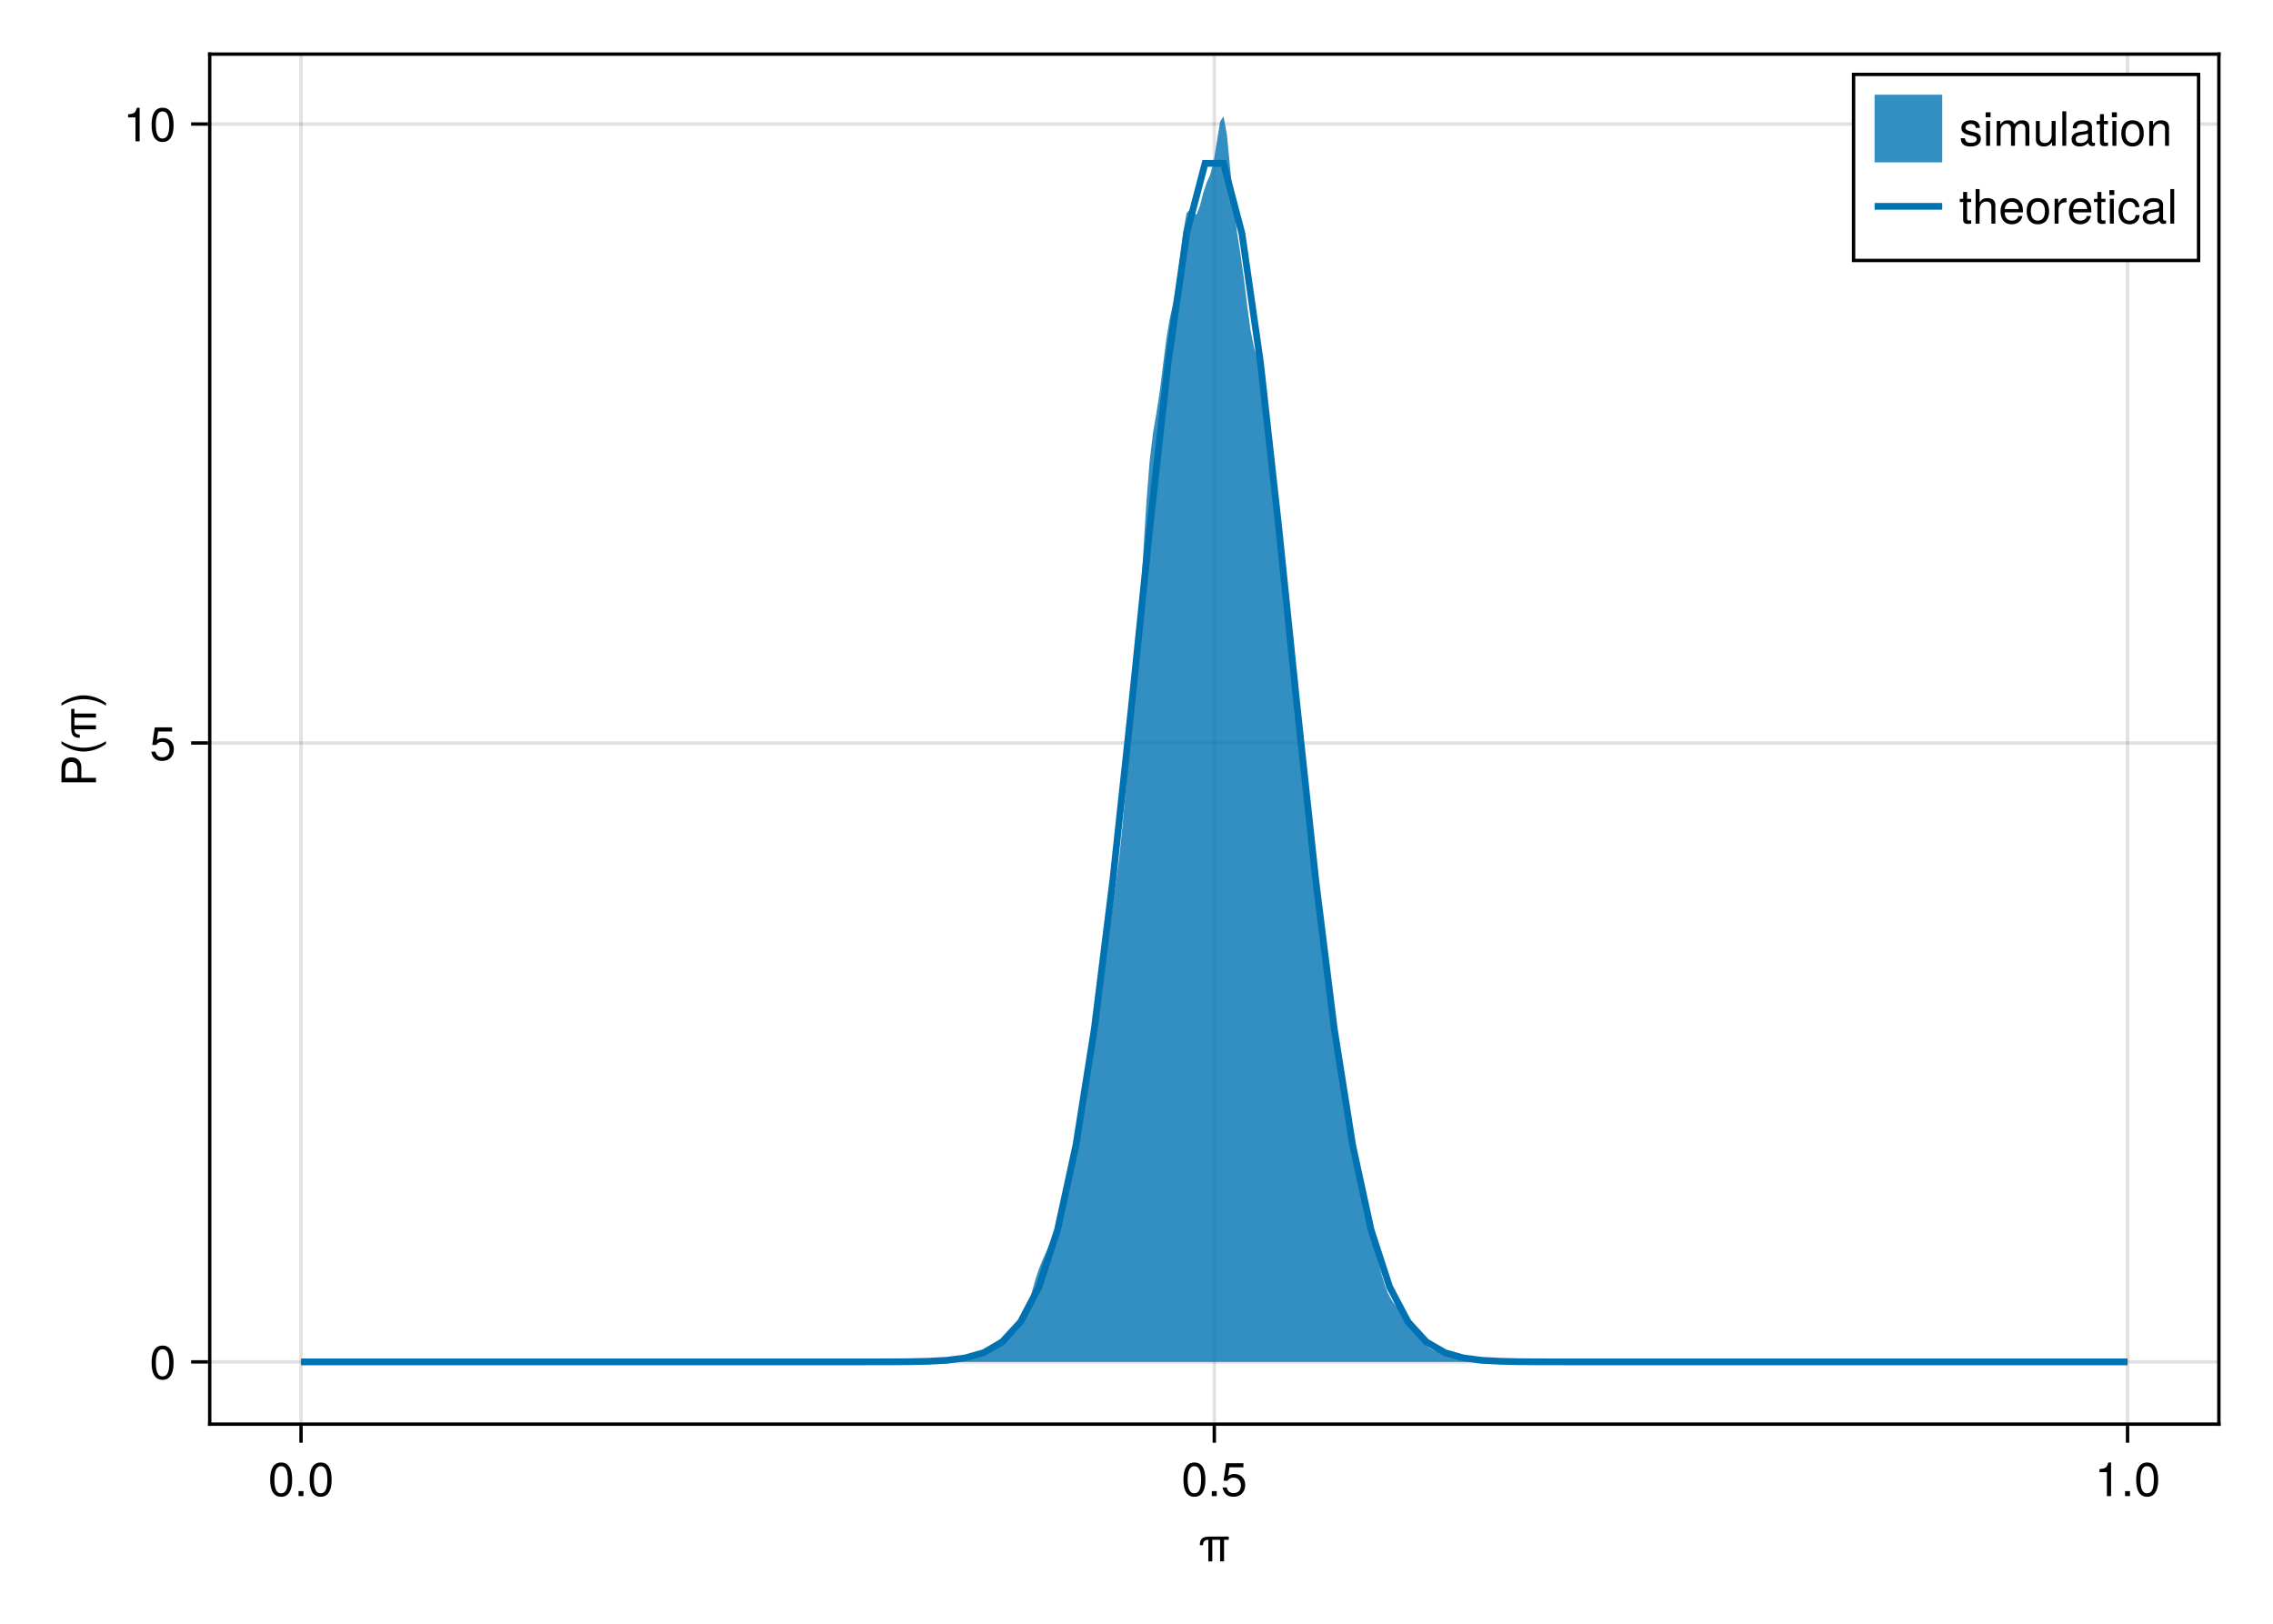 <?xml version="1.0" encoding="UTF-8"?>
<svg xmlns="http://www.w3.org/2000/svg" xmlns:xlink="http://www.w3.org/1999/xlink" width="504" height="360" viewBox="0 0 504 360">
<defs>
<g>
<g id="glyph-0-0-c9c20271">
<path d="M 6.734 -4.781 C 6.734 -4.781 5.688 -4.781 5.688 -4.781 C 5.688 -4.781 5.688 0 5.688 0 C 5.688 0 4.812 0 4.812 0 C 4.812 0 4.812 -4.781 4.812 -4.781 C 4.812 -4.781 3.078 -4.781 3.078 -4.781 C 3.078 -4.781 3.078 0 3.078 0 C 3.078 0 2.203 0 2.203 0 C 2.203 0 2.203 -4.781 2.203 -4.781 C 1.391 -4.781 1.031 -4.406 1.031 -3.594 C 1.031 -3.594 0.312 -3.594 0.312 -3.594 C 0.312 -5.109 1.016 -5.5 2.641 -5.5 C 2.641 -5.5 6.734 -5.5 6.734 -5.5 C 6.734 -5.5 6.734 -4.781 6.734 -4.781 Z M 6.734 -4.781 "/>
</g>
<g id="glyph-0-1-c9c20271">
<path d="M 5.391 -2.469 C 5.391 -0.891 4.344 0.156 2.828 0.156 C 1.516 0.156 0.672 -0.438 0.375 -1.906 C 0.375 -1.906 1.297 -1.906 1.297 -1.906 C 1.516 -1.078 2 -0.656 2.812 -0.656 C 3.828 -0.656 4.438 -1.266 4.438 -2.344 C 4.438 -3.438 3.812 -4.078 2.812 -4.078 C 2.234 -4.078 1.875 -3.906 1.453 -3.391 C 1.453 -3.391 0.594 -3.391 0.594 -3.391 C 0.594 -3.391 1.156 -7.281 1.156 -7.281 C 1.156 -7.281 5 -7.281 5 -7.281 C 5 -7.281 5 -6.375 5 -6.375 C 5 -6.375 1.906 -6.375 1.906 -6.375 C 1.906 -6.375 1.609 -4.453 1.609 -4.453 C 2.031 -4.766 2.453 -4.906 2.984 -4.906 C 4.406 -4.906 5.391 -3.938 5.391 -2.469 Z M 5.391 -2.469 "/>
</g>
<g id="glyph-0-2-c9c20271">
<path d="M 3.641 0 C 3.641 0 2.719 0 2.719 0 C 2.719 0 2.719 -5.297 2.719 -5.297 C 2.719 -5.297 1.078 -5.297 1.078 -5.297 C 1.078 -5.297 1.078 -5.969 1.078 -5.969 C 2.5 -6.141 2.703 -6.297 3.031 -7.438 C 3.031 -7.438 3.641 -7.438 3.641 -7.438 C 3.641 -7.438 3.641 0 3.641 0 Z M 3.641 0 "/>
</g>
<g id="glyph-0-3-c9c20271">
<path d="M 5.328 -3.578 C 5.328 -1.141 4.469 0.156 2.891 0.156 C 1.297 0.156 0.453 -1.141 0.453 -3.641 C 0.453 -6.141 1.281 -7.438 2.891 -7.438 C 4.5 -7.438 5.328 -6.156 5.328 -3.578 Z M 4.375 -3.672 C 4.375 -5.656 3.891 -6.625 2.891 -6.625 C 1.891 -6.625 1.391 -5.672 1.391 -3.641 C 1.391 -1.594 1.891 -0.609 2.859 -0.609 C 3.891 -0.609 4.375 -1.547 4.375 -3.672 Z M 4.375 -3.672 "/>
</g>
<g id="glyph-1-0-c9c20271">
<path d="M 5.328 -3.578 C 5.328 -1.141 4.469 0.156 2.891 0.156 C 1.297 0.156 0.453 -1.141 0.453 -3.641 C 0.453 -6.141 1.281 -7.438 2.891 -7.438 C 4.5 -7.438 5.328 -6.156 5.328 -3.578 Z M 4.375 -3.672 C 4.375 -5.656 3.891 -6.625 2.891 -6.625 C 1.891 -6.625 1.391 -5.672 1.391 -3.641 C 1.391 -1.594 1.891 -0.609 2.859 -0.609 C 3.891 -0.609 4.375 -1.547 4.375 -3.672 Z M 4.375 -3.672 "/>
</g>
<g id="glyph-1-1-c9c20271">
<path d="M 2 0 C 2 0 0.906 0 0.906 0 C 0.906 0 0.906 -1.094 0.906 -1.094 C 0.906 -1.094 2 -1.094 2 -1.094 C 2 -1.094 2 0 2 0 Z M 2 0 "/>
</g>
<g id="glyph-2-0-c9c20271">
<path d="M 5.328 -3.578 C 5.328 -1.141 4.469 0.156 2.891 0.156 C 1.297 0.156 0.453 -1.141 0.453 -3.641 C 0.453 -6.141 1.281 -7.438 2.891 -7.438 C 4.5 -7.438 5.328 -6.156 5.328 -3.578 Z M 4.375 -3.672 C 4.375 -5.656 3.891 -6.625 2.891 -6.625 C 1.891 -6.625 1.391 -5.672 1.391 -3.641 C 1.391 -1.594 1.891 -0.609 2.859 -0.609 C 3.891 -0.609 4.375 -1.547 4.375 -3.672 Z M 4.375 -3.672 "/>
</g>
<g id="glyph-2-1-c9c20271">
<path d="M 2 0 C 2 0 0.906 0 0.906 0 C 0.906 0 0.906 -1.094 0.906 -1.094 C 0.906 -1.094 2 -1.094 2 -1.094 C 2 -1.094 2 0 2 0 Z M 2 0 "/>
</g>
<g id="glyph-3-0-c9c20271">
<path d="M 2 0 C 2 0 0.906 0 0.906 0 C 0.906 0 0.906 -1.094 0.906 -1.094 C 0.906 -1.094 2 -1.094 2 -1.094 C 2 -1.094 2 0 2 0 Z M 2 0 "/>
</g>
<g id="glyph-4-0-c9c20271">
<path d="M -5.406 -6.484 C -4.141 -6.484 -3.25 -5.594 -3.25 -4.344 C -3.25 -4.344 -3.25 -1.938 -3.25 -1.938 C -3.25 -1.938 0 -1.938 0 -1.938 C 0 -1.938 0 -0.953 0 -0.953 C 0 -0.953 -7.656 -0.953 -7.656 -0.953 C -7.656 -0.953 -7.656 -4.109 -7.656 -4.109 C -7.656 -5.625 -6.844 -6.484 -5.406 -6.484 Z M -5.453 -5.453 C -6.297 -5.453 -6.797 -4.906 -6.797 -3.969 C -6.797 -3.969 -6.797 -1.938 -6.797 -1.938 C -6.797 -1.938 -4.109 -1.938 -4.109 -1.938 C -4.109 -1.938 -4.109 -3.969 -4.109 -3.969 C -4.109 -4.906 -4.609 -5.453 -5.453 -5.453 Z M -5.453 -5.453 "/>
</g>
<g id="glyph-5-0-c9c20271">
<path d="M 2.219 -3.062 C 2.219 -3.062 2.219 -2.484 2.219 -2.484 C 0.844 -1.422 -1.062 -0.766 -2.719 -0.766 C -4.375 -0.766 -6.281 -1.422 -7.656 -2.484 C -7.656 -2.484 -7.656 -3.062 -7.656 -3.062 C -6.156 -2.125 -4.391 -1.609 -2.719 -1.609 C -1.047 -1.609 0.719 -2.125 2.219 -3.062 Z M 2.219 -3.062 "/>
</g>
<g id="glyph-6-0-c9c20271">
<path d="M -4.781 -6.734 C -4.781 -6.734 -4.781 -5.688 -4.781 -5.688 C -4.781 -5.688 0 -5.688 0 -5.688 C 0 -5.688 0 -4.812 0 -4.812 C 0 -4.812 -4.781 -4.812 -4.781 -4.812 C -4.781 -4.812 -4.781 -3.078 -4.781 -3.078 C -4.781 -3.078 0 -3.078 0 -3.078 C 0 -3.078 0 -2.203 0 -2.203 C 0 -2.203 -4.781 -2.203 -4.781 -2.203 C -4.781 -1.391 -4.406 -1.031 -3.594 -1.031 C -3.594 -1.031 -3.594 -0.312 -3.594 -0.312 C -5.109 -0.312 -5.5 -1.016 -5.5 -2.641 C -5.5 -2.641 -5.5 -6.734 -5.5 -6.734 C -5.5 -6.734 -4.781 -6.734 -4.781 -6.734 Z M -4.781 -6.734 "/>
</g>
<g id="glyph-7-0-c9c20271">
<path d="M -2.703 -2.688 C -1.062 -2.688 0.844 -2.031 2.219 -0.969 C 2.219 -0.969 2.219 -0.406 2.219 -0.406 C 0.734 -1.328 -1.047 -1.844 -2.703 -1.844 C -4.391 -1.844 -6.156 -1.328 -7.656 -0.406 C -7.656 -0.406 -7.656 -0.969 -7.656 -0.969 C -6.281 -2.031 -4.375 -2.688 -2.703 -2.688 Z M -2.703 -2.688 "/>
</g>
<g id="glyph-8-0-c9c20271">
<path d="M 5.328 -3.578 C 5.328 -1.141 4.469 0.156 2.891 0.156 C 1.297 0.156 0.453 -1.141 0.453 -3.641 C 0.453 -6.141 1.281 -7.438 2.891 -7.438 C 4.5 -7.438 5.328 -6.156 5.328 -3.578 Z M 4.375 -3.672 C 4.375 -5.656 3.891 -6.625 2.891 -6.625 C 1.891 -6.625 1.391 -5.672 1.391 -3.641 C 1.391 -1.594 1.891 -0.609 2.859 -0.609 C 3.891 -0.609 4.375 -1.547 4.375 -3.672 Z M 4.375 -3.672 "/>
</g>
<g id="glyph-9-0-c9c20271">
<path d="M 5.391 -2.469 C 5.391 -0.891 4.344 0.156 2.828 0.156 C 1.516 0.156 0.672 -0.438 0.375 -1.906 C 0.375 -1.906 1.297 -1.906 1.297 -1.906 C 1.516 -1.078 2 -0.656 2.812 -0.656 C 3.828 -0.656 4.438 -1.266 4.438 -2.344 C 4.438 -3.438 3.812 -4.078 2.812 -4.078 C 2.234 -4.078 1.875 -3.906 1.453 -3.391 C 1.453 -3.391 0.594 -3.391 0.594 -3.391 C 0.594 -3.391 1.156 -7.281 1.156 -7.281 C 1.156 -7.281 5 -7.281 5 -7.281 C 5 -7.281 5 -6.375 5 -6.375 C 5 -6.375 1.906 -6.375 1.906 -6.375 C 1.906 -6.375 1.609 -4.453 1.609 -4.453 C 2.031 -4.766 2.453 -4.906 2.984 -4.906 C 4.406 -4.906 5.391 -3.938 5.391 -2.469 Z M 5.391 -2.469 "/>
</g>
<g id="glyph-10-0-c9c20271">
<path d="M 3.641 0 C 3.641 0 2.719 0 2.719 0 C 2.719 0 2.719 -5.297 2.719 -5.297 C 2.719 -5.297 1.078 -5.297 1.078 -5.297 C 1.078 -5.297 1.078 -5.969 1.078 -5.969 C 2.5 -6.141 2.703 -6.297 3.031 -7.438 C 3.031 -7.438 3.641 -7.438 3.641 -7.438 C 3.641 -7.438 3.641 0 3.641 0 Z M 3.641 0 "/>
</g>
<g id="glyph-10-1-c9c20271">
<path d="M 5.328 -3.578 C 5.328 -1.141 4.469 0.156 2.891 0.156 C 1.297 0.156 0.453 -1.141 0.453 -3.641 C 0.453 -6.141 1.281 -7.438 2.891 -7.438 C 4.5 -7.438 5.328 -6.156 5.328 -3.578 Z M 4.375 -3.672 C 4.375 -5.656 3.891 -6.625 2.891 -6.625 C 1.891 -6.625 1.391 -5.672 1.391 -3.641 C 1.391 -1.594 1.891 -0.609 2.859 -0.609 C 3.891 -0.609 4.375 -1.547 4.375 -3.672 Z M 4.375 -3.672 "/>
</g>
<g id="glyph-11-0-c9c20271">
<path d="M 4.812 -1.547 C 4.812 -0.484 3.938 0.156 2.547 0.156 C 1.109 0.156 0.406 -0.406 0.359 -1.688 C 0.359 -1.688 1.281 -1.688 1.281 -1.688 C 1.391 -0.844 1.844 -0.656 2.625 -0.656 C 3.391 -0.656 3.906 -0.953 3.906 -1.469 C 3.906 -1.875 3.672 -2.047 3.062 -2.188 C 3.062 -2.188 2.234 -2.391 2.234 -2.391 C 0.938 -2.703 0.5 -3.125 0.5 -3.984 C 0.5 -5 1.328 -5.656 2.609 -5.656 C 3.875 -5.656 4.594 -5.047 4.594 -3.969 C 4.594 -3.969 3.672 -3.969 3.672 -3.969 C 3.656 -4.547 3.281 -4.844 2.578 -4.844 C 1.859 -4.844 1.406 -4.531 1.406 -4.016 C 1.406 -3.641 1.719 -3.406 2.422 -3.234 C 2.422 -3.234 3.266 -3.031 3.266 -3.031 C 4.359 -2.766 4.812 -2.359 4.812 -1.547 Z M 4.812 -1.547 "/>
</g>
<g id="glyph-11-1-c9c20271">
<path d="M 1.609 0 C 1.609 0 0.734 0 0.734 0 C 0.734 0 0.734 -5.5 0.734 -5.5 C 0.734 -5.5 1.609 -5.5 1.609 -5.5 C 1.609 -5.5 1.609 0 1.609 0 Z M 1.719 -6.328 C 1.719 -6.328 0.625 -6.328 0.625 -6.328 C 0.625 -6.328 0.625 -7.422 0.625 -7.422 C 0.625 -7.422 1.719 -7.422 1.719 -7.422 C 1.719 -7.422 1.719 -6.328 1.719 -6.328 Z M 1.719 -6.328 "/>
</g>
<g id="glyph-11-2-c9c20271">
<path d="M 5.062 0 C 5.062 0 4.281 0 4.281 0 C 4.281 0 4.281 -0.844 4.281 -0.844 C 3.766 -0.125 3.25 0.156 2.438 0.156 C 1.359 0.156 0.688 -0.438 0.688 -1.344 C 0.688 -1.344 0.688 -5.5 0.688 -5.5 C 0.688 -5.5 1.547 -5.5 1.547 -5.5 C 1.547 -5.5 1.547 -1.688 1.547 -1.688 C 1.547 -1.031 2 -0.609 2.688 -0.609 C 3.594 -0.609 4.188 -1.344 4.188 -2.469 C 4.188 -2.469 4.188 -5.5 4.188 -5.5 C 4.188 -5.5 5.062 -5.5 5.062 -5.5 C 5.062 -5.5 5.062 0 5.062 0 Z M 5.062 0 "/>
</g>
<g id="glyph-11-3-c9c20271">
<path d="M 1.578 0 C 1.578 0 0.719 0 0.719 0 C 0.719 0 0.719 -7.656 0.719 -7.656 C 0.719 -7.656 1.578 -7.656 1.578 -7.656 C 1.578 -7.656 1.578 0 1.578 0 Z M 1.578 0 "/>
</g>
<g id="glyph-11-4-c9c20271">
<path d="M 5.625 -0.016 C 5.328 0.047 5.203 0.078 5.016 0.078 C 4.594 0.078 4.203 -0.234 4.109 -0.656 C 3.641 -0.141 2.953 0.156 2.25 0.156 C 1.141 0.156 0.438 -0.438 0.438 -1.422 C 0.438 -2.094 0.766 -2.594 1.406 -2.859 C 1.75 -3 1.938 -3.031 3.172 -3.188 C 3.859 -3.281 4.078 -3.438 4.078 -3.797 C 4.078 -3.797 4.078 -4.031 4.078 -4.031 C 4.078 -4.562 3.641 -4.844 2.859 -4.844 C 2.031 -4.844 1.641 -4.547 1.562 -3.875 C 1.562 -3.875 0.688 -3.875 0.688 -3.875 C 0.734 -5.141 1.547 -5.656 2.891 -5.656 C 4.234 -5.656 4.953 -5.141 4.953 -4.156 C 4.953 -4.156 4.953 -1.094 4.953 -1.094 C 4.953 -0.812 5.125 -0.656 5.422 -0.656 C 5.484 -0.656 5.516 -0.656 5.625 -0.688 C 5.625 -0.688 5.625 -0.016 5.625 -0.016 Z M 4.078 -1.906 C 4.078 -1.906 4.078 -2.719 4.078 -2.719 C 3.797 -2.578 3.594 -2.547 2.672 -2.422 C 1.75 -2.281 1.359 -2.031 1.359 -1.453 C 1.359 -0.844 1.75 -0.609 2.438 -0.609 C 3.281 -0.609 4.078 -1.109 4.078 -1.906 Z M 4.078 -1.906 "/>
</g>
<g id="glyph-11-5-c9c20271">
<path d="M 2.672 0 C 2.375 0.047 2.156 0.078 1.953 0.078 C 1.266 0.078 0.891 -0.234 0.891 -0.797 C 0.891 -0.797 0.891 -4.781 0.891 -4.781 C 0.891 -4.781 0.141 -4.781 0.141 -4.781 C 0.141 -4.781 0.141 -5.5 0.141 -5.5 C 0.141 -5.5 0.891 -5.5 0.891 -5.5 C 0.891 -5.5 0.891 -7.016 0.891 -7.016 C 0.891 -7.016 1.766 -7.016 1.766 -7.016 C 1.766 -7.016 1.766 -5.5 1.766 -5.5 C 1.766 -5.5 2.672 -5.5 2.672 -5.5 C 2.672 -5.5 2.672 -4.781 2.672 -4.781 C 2.672 -4.781 1.766 -4.781 1.766 -4.781 C 1.766 -4.781 1.766 -1.188 1.766 -1.188 C 1.766 -0.797 1.875 -0.688 2.25 -0.688 C 2.422 -0.688 2.547 -0.703 2.672 -0.734 C 2.672 -0.734 2.672 0 2.672 0 Z M 2.672 0 "/>
</g>
<g id="glyph-11-6-c9c20271">
<path d="M 5.359 -2.703 C 5.359 -0.906 4.406 0.156 2.859 0.156 C 1.297 0.156 0.375 -0.906 0.375 -2.75 C 0.375 -4.594 1.312 -5.656 2.859 -5.656 C 4.438 -5.656 5.359 -4.609 5.359 -2.703 Z M 4.438 -2.719 C 4.438 -4.078 3.859 -4.844 2.859 -4.844 C 1.891 -4.844 1.297 -4.078 1.297 -2.75 C 1.297 -1.422 1.891 -0.656 2.859 -0.656 C 3.828 -0.656 4.438 -1.422 4.438 -2.719 Z M 4.438 -2.719 "/>
</g>
<g id="glyph-11-7-c9c20271">
<path d="M 5.109 0 C 5.109 0 4.234 0 4.234 0 C 4.234 0 4.234 -3.812 4.234 -3.812 C 4.234 -4.469 3.797 -4.891 3.109 -4.891 C 2.219 -4.891 1.609 -4.156 1.609 -3.031 C 1.609 -3.031 1.609 0 1.609 0 C 1.609 0 0.734 0 0.734 0 C 0.734 0 0.734 -5.5 0.734 -5.5 C 0.734 -5.5 1.547 -5.5 1.547 -5.5 C 1.547 -5.5 1.547 -4.578 1.547 -4.578 C 2.031 -5.344 2.547 -5.656 3.375 -5.656 C 4.438 -5.656 5.109 -5.078 5.109 -4.156 C 5.109 -4.156 5.109 0 5.109 0 Z M 5.109 0 "/>
</g>
<g id="glyph-12-0-c9c20271">
<path d="M 7.984 0 C 7.984 0 7.109 0 7.109 0 C 7.109 0 7.109 -3.797 7.109 -3.797 C 7.109 -4.484 6.734 -4.891 6.094 -4.891 C 5.391 -4.891 4.797 -4.25 4.797 -3.453 C 4.797 -3.453 4.797 0 4.797 0 C 4.797 0 3.922 0 3.922 0 C 3.922 0 3.922 -3.797 3.922 -3.797 C 3.922 -4.5 3.562 -4.891 2.906 -4.891 C 2.188 -4.891 1.609 -4.25 1.609 -3.453 C 1.609 -3.453 1.609 0 1.609 0 C 1.609 0 0.75 0 0.75 0 C 0.75 0 0.75 -5.5 0.75 -5.5 C 0.75 -5.5 1.547 -5.5 1.547 -5.5 C 1.547 -5.5 1.547 -4.719 1.547 -4.719 C 2.016 -5.391 2.5 -5.656 3.234 -5.656 C 3.953 -5.656 4.391 -5.406 4.719 -4.812 C 5.234 -5.438 5.672 -5.656 6.406 -5.656 C 7.438 -5.656 7.984 -5.109 7.984 -4.125 C 7.984 -4.125 7.984 0 7.984 0 Z M 7.984 0 "/>
</g>
<g id="glyph-13-0-c9c20271">
<path d="M 2.672 0 C 2.375 0.047 2.156 0.078 1.953 0.078 C 1.266 0.078 0.891 -0.234 0.891 -0.797 C 0.891 -0.797 0.891 -4.781 0.891 -4.781 C 0.891 -4.781 0.141 -4.781 0.141 -4.781 C 0.141 -4.781 0.141 -5.5 0.141 -5.5 C 0.141 -5.5 0.891 -5.5 0.891 -5.5 C 0.891 -5.5 0.891 -7.016 0.891 -7.016 C 0.891 -7.016 1.766 -7.016 1.766 -7.016 C 1.766 -7.016 1.766 -5.5 1.766 -5.5 C 1.766 -5.5 2.672 -5.5 2.672 -5.5 C 2.672 -5.5 2.672 -4.781 2.672 -4.781 C 2.672 -4.781 1.766 -4.781 1.766 -4.781 C 1.766 -4.781 1.766 -1.188 1.766 -1.188 C 1.766 -0.797 1.875 -0.688 2.25 -0.688 C 2.422 -0.688 2.547 -0.703 2.672 -0.734 C 2.672 -0.734 2.672 0 2.672 0 Z M 2.672 0 "/>
</g>
<g id="glyph-13-1-c9c20271">
<path d="M 5.109 0 C 5.109 0 4.234 0 4.234 0 C 4.234 0 4.234 -3.812 4.234 -3.812 C 4.234 -4.531 3.719 -4.891 3.094 -4.891 C 2.188 -4.891 1.609 -4.156 1.609 -3.031 C 1.609 -3.031 1.609 0 1.609 0 C 1.609 0 0.734 0 0.734 0 C 0.734 0 0.734 -7.656 0.734 -7.656 C 0.734 -7.656 1.609 -7.656 1.609 -7.656 C 1.609 -7.656 1.609 -4.75 1.609 -4.75 C 2.125 -5.422 2.594 -5.656 3.375 -5.656 C 4.438 -5.656 5.109 -5.078 5.109 -4.156 C 5.109 -4.156 5.109 0 5.109 0 Z M 5.109 0 "/>
</g>
<g id="glyph-13-2-c9c20271">
<path d="M 5.391 -2.5 C 5.391 -2.5 1.328 -2.5 1.328 -2.5 C 1.359 -1.234 2.031 -0.656 2.953 -0.656 C 3.656 -0.656 4.141 -0.938 4.391 -1.672 C 4.391 -1.672 5.266 -1.672 5.266 -1.672 C 5.047 -0.562 4.172 0.156 2.922 0.156 C 1.375 0.156 0.422 -0.906 0.422 -2.719 C 0.422 -4.531 1.406 -5.656 2.938 -5.656 C 3.969 -5.656 4.812 -5.109 5.172 -4.203 C 5.328 -3.797 5.391 -3.297 5.391 -2.5 Z M 4.453 -3.281 C 4.453 -4.141 3.797 -4.844 2.922 -4.844 C 2.047 -4.844 1.422 -4.188 1.359 -3.219 C 1.359 -3.219 4.438 -3.219 4.438 -3.219 C 4.453 -3.234 4.453 -3.281 4.453 -3.281 Z M 4.453 -3.281 "/>
</g>
<g id="glyph-13-3-c9c20271">
<path d="M 5.359 -2.703 C 5.359 -0.906 4.406 0.156 2.859 0.156 C 1.297 0.156 0.375 -0.906 0.375 -2.75 C 0.375 -4.594 1.312 -5.656 2.859 -5.656 C 4.438 -5.656 5.359 -4.609 5.359 -2.703 Z M 4.438 -2.719 C 4.438 -4.078 3.859 -4.844 2.859 -4.844 C 1.891 -4.844 1.297 -4.078 1.297 -2.75 C 1.297 -1.422 1.891 -0.656 2.859 -0.656 C 3.828 -0.656 4.438 -1.422 4.438 -2.719 Z M 4.438 -2.719 "/>
</g>
<g id="glyph-13-4-c9c20271">
<path d="M 3.375 -4.734 C 2.016 -4.719 1.609 -4.094 1.609 -2.859 C 1.609 -2.859 1.609 0 1.609 0 C 1.609 0 0.734 0 0.734 0 C 0.734 0 0.734 -5.5 0.734 -5.5 C 0.734 -5.5 1.531 -5.5 1.531 -5.5 C 1.531 -5.5 1.531 -4.5 1.531 -4.5 C 2.031 -5.328 2.469 -5.656 3.031 -5.656 C 3.156 -5.656 3.219 -5.656 3.375 -5.625 C 3.375 -5.625 3.375 -4.734 3.375 -4.734 Z M 3.375 -4.734 "/>
</g>
<g id="glyph-13-5-c9c20271">
<path d="M 1.609 0 C 1.609 0 0.734 0 0.734 0 C 0.734 0 0.734 -5.5 0.734 -5.5 C 0.734 -5.5 1.609 -5.5 1.609 -5.5 C 1.609 -5.5 1.609 0 1.609 0 Z M 1.719 -6.328 C 1.719 -6.328 0.625 -6.328 0.625 -6.328 C 0.625 -6.328 0.625 -7.422 0.625 -7.422 C 0.625 -7.422 1.719 -7.422 1.719 -7.422 C 1.719 -7.422 1.719 -6.328 1.719 -6.328 Z M 1.719 -6.328 "/>
</g>
<g id="glyph-13-6-c9c20271">
<path d="M 5.016 -1.891 C 4.906 -0.625 4.078 0.156 2.766 0.156 C 1.266 0.156 0.328 -0.922 0.328 -2.703 C 0.328 -4.531 1.297 -5.656 2.766 -5.656 C 4 -5.656 4.844 -5 4.953 -3.656 C 4.953 -3.656 4.062 -3.656 4.062 -3.656 C 3.953 -4.422 3.5 -4.844 2.766 -4.844 C 1.812 -4.844 1.234 -4.078 1.234 -2.703 C 1.234 -1.391 1.812 -0.656 2.781 -0.656 C 3.531 -0.656 3.984 -1.016 4.125 -1.891 C 4.125 -1.891 5.016 -1.891 5.016 -1.891 Z M 5.016 -1.891 "/>
</g>
<g id="glyph-13-7-c9c20271">
<path d="M 5.625 -0.016 C 5.328 0.047 5.203 0.078 5.016 0.078 C 4.594 0.078 4.203 -0.234 4.109 -0.656 C 3.641 -0.141 2.953 0.156 2.25 0.156 C 1.141 0.156 0.438 -0.438 0.438 -1.422 C 0.438 -2.094 0.766 -2.594 1.406 -2.859 C 1.75 -3 1.938 -3.031 3.172 -3.188 C 3.859 -3.281 4.078 -3.438 4.078 -3.797 C 4.078 -3.797 4.078 -4.031 4.078 -4.031 C 4.078 -4.562 3.641 -4.844 2.859 -4.844 C 2.031 -4.844 1.641 -4.547 1.562 -3.875 C 1.562 -3.875 0.688 -3.875 0.688 -3.875 C 0.734 -5.141 1.547 -5.656 2.891 -5.656 C 4.234 -5.656 4.953 -5.141 4.953 -4.156 C 4.953 -4.156 4.953 -1.094 4.953 -1.094 C 4.953 -0.812 5.125 -0.656 5.422 -0.656 C 5.484 -0.656 5.516 -0.656 5.625 -0.688 C 5.625 -0.688 5.625 -0.016 5.625 -0.016 Z M 4.078 -1.906 C 4.078 -1.906 4.078 -2.719 4.078 -2.719 C 3.797 -2.578 3.594 -2.547 2.672 -2.422 C 1.75 -2.281 1.359 -2.031 1.359 -1.453 C 1.359 -0.844 1.75 -0.609 2.438 -0.609 C 3.281 -0.609 4.078 -1.109 4.078 -1.906 Z M 4.078 -1.906 "/>
</g>
<g id="glyph-13-8-c9c20271">
<path d="M 1.578 0 C 1.578 0 0.719 0 0.719 0 C 0.719 0 0.719 -7.656 0.719 -7.656 C 0.719 -7.656 1.578 -7.656 1.578 -7.656 C 1.578 -7.656 1.578 0 1.578 0 Z M 1.578 0 "/>
</g>
</g>
</defs>
<rect x="-50.4" y="-36" width="604.8" height="432" fill="rgb(100%, 100%, 100%)" fill-opacity="1"/>
<path fill-rule="nonzero" fill="rgb(100%, 100%, 100%)" fill-opacity="1" d="M 46.5 315.75 L 492 315.75 L 492 12 L 46.5 12 Z M 46.5 315.75 "/>
<path fill="none" stroke-width="1" stroke-linecap="butt" stroke-linejoin="miter" stroke="rgb(0%, 0%, 0%)" stroke-opacity="0.12" stroke-miterlimit="2" d="M 89 421 L 89 16 " transform="matrix(0.75, 0, 0, 0.75, 0, 0)"/>
<path fill="none" stroke-width="1" stroke-linecap="butt" stroke-linejoin="miter" stroke="rgb(0%, 0%, 0%)" stroke-opacity="0.12" stroke-miterlimit="2" d="M 359 421 L 359 16 " transform="matrix(0.75, 0, 0, 0.75, 0, 0)"/>
<path fill="none" stroke-width="1" stroke-linecap="butt" stroke-linejoin="miter" stroke="rgb(0%, 0%, 0%)" stroke-opacity="0.12" stroke-miterlimit="2" d="M 629 421 L 629 16 " transform="matrix(0.75, 0, 0, 0.75, 0, 0)"/>
<path fill="none" stroke-width="1" stroke-linecap="butt" stroke-linejoin="miter" stroke="rgb(0%, 0%, 0%)" stroke-opacity="0.12" stroke-miterlimit="2" d="M 62 402.589 L 656 402.589 " transform="matrix(0.75, 0, 0, 0.75, 0, 0)"/>
<path fill="none" stroke-width="1" stroke-linecap="butt" stroke-linejoin="miter" stroke="rgb(0%, 0%, 0%)" stroke-opacity="0.12" stroke-miterlimit="2" d="M 62 219.63 L 656 219.63 " transform="matrix(0.75, 0, 0, 0.75, 0, 0)"/>
<path fill="none" stroke-width="1" stroke-linecap="butt" stroke-linejoin="miter" stroke="rgb(0%, 0%, 0%)" stroke-opacity="0.12" stroke-miterlimit="2" d="M 62 36.667 L 656 36.667 " transform="matrix(0.75, 0, 0, 0.75, 0, 0)"/>
<g fill="rgb(0%, 0%, 0%)" fill-opacity="1">
<use xlink:href="#glyph-0-0-c9c20271" x="265.727" y="346.176"/>
</g>
<g fill="rgb(0%, 0%, 0%)" fill-opacity="1">
<use xlink:href="#glyph-1-0-c9c20271" x="59.453" y="331.694"/>
</g>
<g fill="rgb(0%, 0%, 0%)" fill-opacity="1">
<use xlink:href="#glyph-1-1-c9c20271" x="65.291" y="331.694"/>
</g>
<g fill="rgb(0%, 0%, 0%)" fill-opacity="1">
<use xlink:href="#glyph-1-0-c9c20271" x="68.209" y="331.694"/>
</g>
<g fill="rgb(0%, 0%, 0%)" fill-opacity="1">
<use xlink:href="#glyph-2-0-c9c20271" x="261.952" y="331.694"/>
</g>
<g fill="rgb(0%, 0%, 0%)" fill-opacity="1">
<use xlink:href="#glyph-2-1-c9c20271" x="267.79" y="331.694"/>
</g>
<g fill="rgb(0%, 0%, 0%)" fill-opacity="1">
<use xlink:href="#glyph-0-1-c9c20271" x="270.709" y="331.694"/>
</g>
<g fill="rgb(0%, 0%, 0%)" fill-opacity="1">
<use xlink:href="#glyph-0-2-c9c20271" x="464.452" y="331.694"/>
</g>
<g fill="rgb(0%, 0%, 0%)" fill-opacity="1">
<use xlink:href="#glyph-3-0-c9c20271" x="470.29" y="331.694"/>
</g>
<g fill="rgb(0%, 0%, 0%)" fill-opacity="1">
<use xlink:href="#glyph-0-3-c9c20271" x="473.209" y="331.694"/>
</g>
<g fill="rgb(0%, 0%, 0%)" fill-opacity="1">
<use xlink:href="#glyph-4-0-c9c20271" x="21.285" y="174.396"/>
</g>
<g fill="rgb(0%, 0%, 0%)" fill-opacity="1">
<use xlink:href="#glyph-5-0-c9c20271" x="21.285" y="167.393"/>
</g>
<g fill="rgb(0%, 0%, 0%)" fill-opacity="1">
<use xlink:href="#glyph-6-0-c9c20271" x="21.285" y="163.896"/>
</g>
<g fill="rgb(0%, 0%, 0%)" fill-opacity="1">
<use xlink:href="#glyph-7-0-c9c20271" x="21.285" y="156.851"/>
</g>
<g fill="rgb(0%, 0%, 0%)" fill-opacity="1">
<use xlink:href="#glyph-8-0-c9c20271" x="33.162" y="305.77"/>
</g>
<g fill="rgb(0%, 0%, 0%)" fill-opacity="1">
<use xlink:href="#glyph-9-0-c9c20271" x="33.162" y="168.549"/>
</g>
<g fill="rgb(0%, 0%, 0%)" fill-opacity="1">
<use xlink:href="#glyph-10-0-c9c20271" x="27.324" y="31.328"/>
</g>
<g fill="rgb(0%, 0%, 0%)" fill-opacity="1">
<use xlink:href="#glyph-10-1-c9c20271" x="33.162" y="31.328"/>
</g>
<path fill-rule="nonzero" fill="rgb(0%, 44.706%, 69.804%)" fill-opacity="0.8" d="M 193.039 301.941 L 195.277 301.941 L 196.023 301.938 L 196.766 301.926 L 197.512 301.91 L 198.258 301.887 L 199.004 301.852 L 199.75 301.809 L 200.496 301.773 L 201.238 301.746 L 201.984 301.742 L 202.73 301.762 L 203.477 301.797 L 204.223 301.836 L 204.965 301.875 L 205.711 301.902 L 206.457 301.922 L 207.203 301.93 L 207.949 301.926 L 208.691 301.91 L 209.438 301.875 L 210.184 301.809 L 210.93 301.711 L 211.676 301.574 L 212.422 301.414 L 213.164 301.234 L 213.91 301.039 L 214.656 300.82 L 215.402 300.562 L 216.148 300.262 L 216.891 299.922 L 217.637 299.559 L 218.383 299.172 L 219.129 298.738 L 219.875 298.242 L 220.617 297.699 L 221.363 297.184 L 222.109 296.77 L 222.855 296.48 L 223.602 296.238 L 224.348 295.926 L 225.09 295.406 L 225.836 294.562 L 226.582 293.281 L 227.328 291.461 L 228.074 289.105 L 228.816 286.422 L 229.562 283.77 L 230.309 281.484 L 231.055 279.621 L 231.801 277.961 L 232.547 276.203 L 233.289 274.25 L 234.035 272.203 L 234.781 270.137 L 235.527 267.902 L 236.273 265.188 L 237.016 261.848 L 237.762 258.059 L 238.508 254.082 L 239.254 249.887 L 240 245.121 L 240.742 239.574 L 241.488 233.625 L 242.234 228.121 L 242.98 223.637 L 243.727 219.902 L 244.473 216.023 L 245.215 211.363 L 245.961 206.098 L 246.707 200.828 L 247.453 195.648 L 248.199 189.852 L 248.941 182.652 L 249.688 174.121 L 250.434 165.141 L 251.18 156.312 L 251.926 147.082 L 252.668 136.34 L 253.414 124.02 L 254.16 111.875 L 254.906 102.273 L 255.652 96.039 L 256.398 91.672 L 257.141 86.891 L 257.887 80.93 L 258.633 75.012 L 259.379 70.582 L 260.125 67.312 L 260.867 63.371 L 261.613 57.648 L 262.359 51.418 L 263.105 47.273 L 263.852 46.449 L 264.598 47.438 L 265.34 47.535 L 266.086 45.559 L 266.832 42.652 L 267.578 40.438 L 268.324 38.793 L 269.066 36.047 L 269.812 31.441 L 270.559 26.895 L 271.305 25.809 L 272.051 29.902 L 272.793 37.562 L 273.539 45.402 L 274.285 51.402 L 275.031 56.203 L 275.777 61.5 L 276.523 67.602 L 277.266 73.098 L 278.012 76.781 L 278.758 79.469 L 279.504 83.43 L 280.25 90.055 L 280.992 98.441 L 281.738 106.402 L 282.484 112.734 L 283.23 118.191 L 283.977 124.27 L 284.719 131.355 L 285.465 138.379 L 286.211 144.277 L 286.957 149.398 L 287.703 155.246 L 288.449 162.895 L 289.191 171.848 L 289.938 180.586 L 290.684 188.047 L 291.43 194.426 L 292.176 200.594 L 292.918 206.938 L 293.664 213.012 L 294.41 218.258 L 295.156 222.773 L 295.902 227.324 L 296.648 232.512 L 297.391 238.203 L 298.137 243.688 L 298.883 248.449 L 299.629 252.566 L 300.375 256.484 L 301.117 260.449 L 301.863 264.305 L 302.609 267.754 L 303.355 270.77 L 304.102 273.617 L 304.844 276.574 L 305.59 279.641 L 306.336 282.539 L 307.082 284.977 L 307.828 286.855 L 308.574 288.258 L 309.316 289.293 L 310.062 290.047 L 310.809 290.605 L 311.555 291.145 L 312.301 291.883 L 313.043 292.949 L 313.789 294.289 L 314.535 295.699 L 315.281 296.969 L 316.027 297.969 L 316.77 298.691 L 317.516 299.188 L 318.262 299.523 L 319.008 299.758 L 320.5 300.117 L 321.242 300.328 L 321.988 300.57 L 322.734 300.816 L 323.48 301.031 L 324.227 301.207 L 324.969 301.34 L 325.715 301.438 L 326.461 301.512 L 327.207 301.57 L 327.953 301.609 L 328.695 301.637 L 329.441 301.656 L 330.188 301.668 L 331.68 301.684 L 332.426 301.699 L 333.168 301.727 L 333.914 301.762 L 335.406 301.848 L 336.152 301.887 L 336.895 301.91 L 337.641 301.926 L 338.387 301.938 L 339.133 301.941 L 341.367 301.941 Z M 193.039 301.941 "/>
<path fill="none" stroke-width="2" stroke-linecap="butt" stroke-linejoin="miter" stroke="rgb(0%, 44.706%, 69.804%)" stroke-opacity="1" stroke-miterlimit="2" d="M 89 402.589 L 252.635 402.589 L 258.089 402.583 L 263.547 402.573 L 269 402.531 L 274.453 402.417 L 279.911 402.125 L 285.365 401.422 L 290.818 399.87 L 296.271 396.708 L 301.729 390.76 L 307.182 380.38 L 312.635 363.62 L 318.089 338.578 L 323.547 304.042 L 329 260.219 L 334.453 209.417 L 339.911 156.229 L 345.365 107.083 L 350.818 69.068 L 356.271 48.292 L 361.729 48.292 L 367.182 69.068 L 372.635 107.083 L 378.089 156.229 L 383.547 209.417 L 389 260.219 L 394.453 304.042 L 399.911 338.578 L 405.365 363.62 L 410.818 380.38 L 416.271 390.76 L 421.729 396.708 L 427.182 399.87 L 432.635 401.422 L 438.089 402.125 L 443.547 402.417 L 449 402.531 L 454.453 402.573 L 459.911 402.583 L 465.365 402.589 L 629 402.589 " transform="matrix(0.75, 0, 0, 0.75, 0, 0)"/>
<path fill-rule="nonzero" fill="rgb(100%, 100%, 100%)" fill-opacity="1" stroke-width="1" stroke-linecap="butt" stroke-linejoin="miter" stroke="rgb(0%, 0%, 0%)" stroke-opacity="1" stroke-miterlimit="2" d="M 548 77 L 650 77 L 650 22 L 548 22 Z M 548 77 " transform="matrix(0.75, 0, 0, 0.75, 0, 0)"/>
<path fill="none" stroke-width="1" stroke-linecap="butt" stroke-linejoin="miter" stroke="rgb(0%, 0%, 0%)" stroke-opacity="1" stroke-miterlimit="2" d="M 89 421.5 L 89 426.5 " transform="matrix(0.75, 0, 0, 0.75, 0, 0)"/>
<path fill="none" stroke-width="1" stroke-linecap="butt" stroke-linejoin="miter" stroke="rgb(0%, 0%, 0%)" stroke-opacity="1" stroke-miterlimit="2" d="M 359 421.5 L 359 426.5 " transform="matrix(0.75, 0, 0, 0.75, 0, 0)"/>
<path fill="none" stroke-width="1" stroke-linecap="butt" stroke-linejoin="miter" stroke="rgb(0%, 0%, 0%)" stroke-opacity="1" stroke-miterlimit="2" d="M 629 421.5 L 629 426.5 " transform="matrix(0.75, 0, 0, 0.75, 0, 0)"/>
<path fill="none" stroke-width="1" stroke-linecap="butt" stroke-linejoin="miter" stroke="rgb(0%, 0%, 0%)" stroke-opacity="1" stroke-miterlimit="2" d="M 61.5 402.589 L 56.5 402.589 " transform="matrix(0.75, 0, 0, 0.75, 0, 0)"/>
<path fill="none" stroke-width="1" stroke-linecap="butt" stroke-linejoin="miter" stroke="rgb(0%, 0%, 0%)" stroke-opacity="1" stroke-miterlimit="2" d="M 61.5 219.63 L 56.5 219.63 " transform="matrix(0.75, 0, 0, 0.75, 0, 0)"/>
<path fill="none" stroke-width="1" stroke-linecap="butt" stroke-linejoin="miter" stroke="rgb(0%, 0%, 0%)" stroke-opacity="1" stroke-miterlimit="2" d="M 61.5 36.667 L 56.5 36.667 " transform="matrix(0.75, 0, 0, 0.75, 0, 0)"/>
<path fill-rule="nonzero" fill="rgb(0%, 44.706%, 69.804%)" fill-opacity="0.8" d="M 415.656 36 L 430.656 36 L 430.656 21 L 415.656 21 Z M 415.656 36 "/>
<path fill="none" stroke-width="2" stroke-linecap="butt" stroke-linejoin="miter" stroke="rgb(0%, 44.706%, 69.804%)" stroke-opacity="1" stroke-miterlimit="2" d="M 554.208 61 L 574.208 61 " transform="matrix(0.75, 0, 0, 0.75, 0, 0)"/>
<g fill="rgb(0%, 0%, 0%)" fill-opacity="1">
<use xlink:href="#glyph-11-0-c9c20271" x="434.407" y="32.327"/>
</g>
<g fill="rgb(0%, 0%, 0%)" fill-opacity="1">
<use xlink:href="#glyph-11-1-c9c20271" x="439.657" y="32.327"/>
</g>
<g fill="rgb(0%, 0%, 0%)" fill-opacity="1">
<use xlink:href="#glyph-12-0-c9c20271" x="441.988" y="32.327"/>
</g>
<g fill="rgb(0%, 0%, 0%)" fill-opacity="1">
<use xlink:href="#glyph-11-2-c9c20271" x="450.734" y="32.327"/>
</g>
<g fill="rgb(0%, 0%, 0%)" fill-opacity="1">
<use xlink:href="#glyph-11-3-c9c20271" x="456.572" y="32.327"/>
</g>
<g fill="rgb(0%, 0%, 0%)" fill-opacity="1">
<use xlink:href="#glyph-11-4-c9c20271" x="458.903" y="32.327"/>
</g>
<g fill="rgb(0%, 0%, 0%)" fill-opacity="1">
<use xlink:href="#glyph-11-5-c9c20271" x="464.741" y="32.327"/>
</g>
<g fill="rgb(0%, 0%, 0%)" fill-opacity="1">
<use xlink:href="#glyph-11-1-c9c20271" x="467.66" y="32.327"/>
</g>
<g fill="rgb(0%, 0%, 0%)" fill-opacity="1">
<use xlink:href="#glyph-11-6-c9c20271" x="469.991" y="32.327"/>
</g>
<g fill="rgb(0%, 0%, 0%)" fill-opacity="1">
<use xlink:href="#glyph-11-7-c9c20271" x="475.829" y="32.327"/>
</g>
<g fill="rgb(0%, 0%, 0%)" fill-opacity="1">
<use xlink:href="#glyph-13-0-c9c20271" x="434.407" y="49.577"/>
</g>
<g fill="rgb(0%, 0%, 0%)" fill-opacity="1">
<use xlink:href="#glyph-13-1-c9c20271" x="437.326" y="49.577"/>
</g>
<g fill="rgb(0%, 0%, 0%)" fill-opacity="1">
<use xlink:href="#glyph-13-2-c9c20271" x="443.164" y="49.577"/>
</g>
<g fill="rgb(0%, 0%, 0%)" fill-opacity="1">
<use xlink:href="#glyph-13-3-c9c20271" x="449.002" y="49.577"/>
</g>
<g fill="rgb(0%, 0%, 0%)" fill-opacity="1">
<use xlink:href="#glyph-13-4-c9c20271" x="454.84" y="49.577"/>
</g>
<g fill="rgb(0%, 0%, 0%)" fill-opacity="1">
<use xlink:href="#glyph-13-2-c9c20271" x="458.336" y="49.577"/>
</g>
<g fill="rgb(0%, 0%, 0%)" fill-opacity="1">
<use xlink:href="#glyph-13-0-c9c20271" x="464.174" y="49.577"/>
</g>
<g fill="rgb(0%, 0%, 0%)" fill-opacity="1">
<use xlink:href="#glyph-13-5-c9c20271" x="467.093" y="49.577"/>
</g>
<g fill="rgb(0%, 0%, 0%)" fill-opacity="1">
<use xlink:href="#glyph-13-6-c9c20271" x="469.424" y="49.577"/>
</g>
<g fill="rgb(0%, 0%, 0%)" fill-opacity="1">
<use xlink:href="#glyph-13-7-c9c20271" x="474.674" y="49.577"/>
</g>
<g fill="rgb(0%, 0%, 0%)" fill-opacity="1">
<use xlink:href="#glyph-13-8-c9c20271" x="480.512" y="49.577"/>
</g>
<path fill="none" stroke-width="1" stroke-linecap="butt" stroke-linejoin="miter" stroke="rgb(0%, 0%, 0%)" stroke-opacity="1" stroke-miterlimit="2" d="M 61.5 421 L 656.5 421 " transform="matrix(0.75, 0, 0, 0.75, 0, 0)"/>
<path fill="none" stroke-width="1" stroke-linecap="butt" stroke-linejoin="miter" stroke="rgb(0%, 0%, 0%)" stroke-opacity="1" stroke-miterlimit="2" d="M 62 421.5 L 62 15.5 " transform="matrix(0.75, 0, 0, 0.75, 0, 0)"/>
<path fill="none" stroke-width="1" stroke-linecap="butt" stroke-linejoin="miter" stroke="rgb(0%, 0%, 0%)" stroke-opacity="1" stroke-miterlimit="2" d="M 61.5 16 L 656.5 16 " transform="matrix(0.75, 0, 0, 0.75, 0, 0)"/>
<path fill="none" stroke-width="1" stroke-linecap="butt" stroke-linejoin="miter" stroke="rgb(0%, 0%, 0%)" stroke-opacity="1" stroke-miterlimit="2" d="M 656 421.5 L 656 15.5 " transform="matrix(0.75, 0, 0, 0.75, 0, 0)"/>
</svg>
